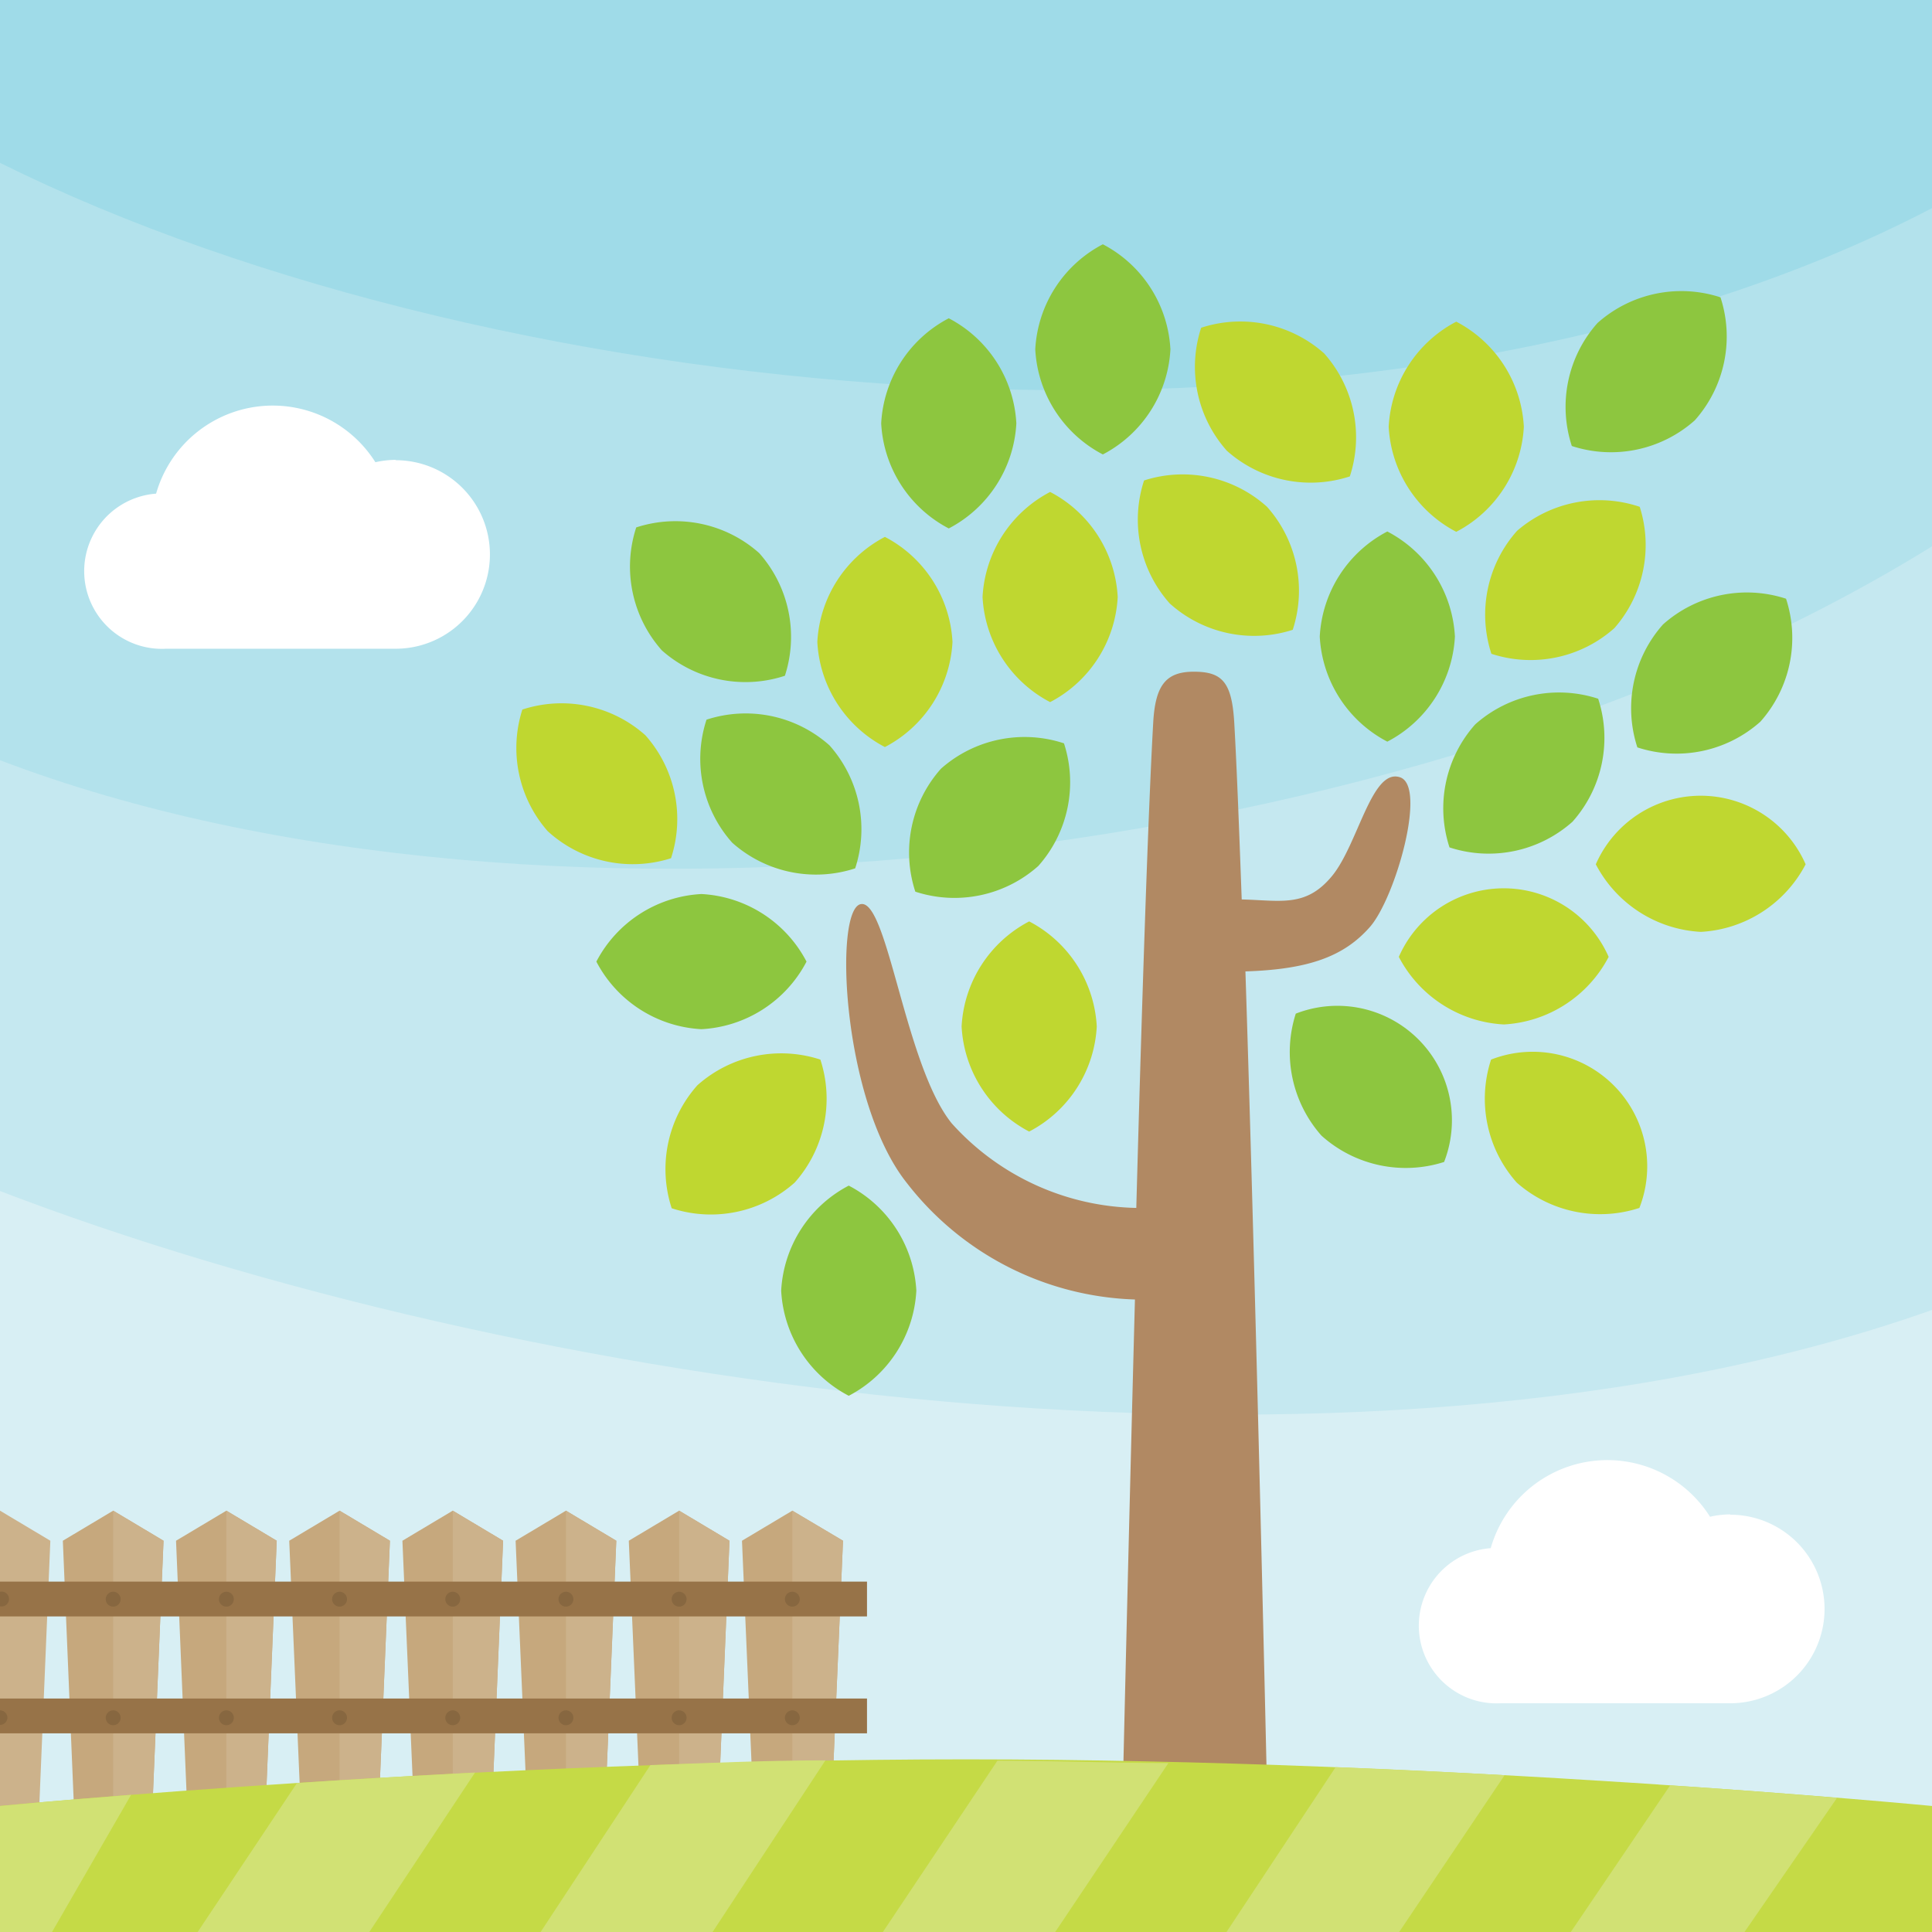 <svg xmlns="http://www.w3.org/2000/svg" viewBox="0 0 57.18 57.18">
  <title>spring</title>
  <g id="Layer_2" data-name="Layer 2">
    <g id="Layer_1-2" data-name="Layer 1">
      <g id="spring">
        <g>
          <g>
            <rect width="57.18" height="57.18" fill="#d8eff4"/>
            <path d="M0,35.25c15.13,5.8,40,9.61,57.18,3.52V0H0Z" fill="#c5e8f0"/>
            <path d="M0,22.5c16.11,6.14,41.82,3.18,57.18-6.33V0H0Z" fill="#b3e2ec"/>
            <path d="M0,4.82c14.87,7.38,40.79,9.89,57.18,1.34V0H0Z" fill="#9fdbe8"/>
          </g>
          <path d="M51.21,44.82a2.8,2.8,0,0,0-.6.07,3.59,3.59,0,0,0-6.49.93,2.3,2.3,0,0,0,.3,4.59h6.79a2.79,2.79,0,1,0,0-5.58Z" fill="#fff"/>
          <path d="M11.71,13.61a2.79,2.79,0,0,0-.6.07,3.59,3.59,0,0,0-6.49.93,2.3,2.3,0,0,0,.3,4.59h6.79a2.79,2.79,0,1,0,0-5.58Z" fill="#fff"/>
        </g>
        <g>
          <path d="M41.42,23c-.83-.25-1.23,2-2,2.93s-1.5.72-2.67.69c-.08-2.19-.15-4-.22-5.22s-.36-1.52-1.2-1.52h0c-.84,0-1.14.42-1.2,1.52-.15,2.65-.34,8.44-.5,14.35a7.54,7.54,0,0,1-5.46-2.5c-1.39-1.71-1.9-6.67-2.7-6.49S24.93,32.6,26.83,35a8.89,8.89,0,0,0,6.76,3.46C33.39,46,33.23,53,33.23,53h4.27s-.32-14.41-.64-24.25c1.89-.06,2.92-.45,3.68-1.31S42.25,23.23,41.42,23Z" fill="#b18963"/>
          <path d="M32.46,30.38a3.73,3.73,0,0,1-2,3.11,3.73,3.73,0,0,1-2-3.11,3.73,3.73,0,0,1,2-3.11A3.73,3.73,0,0,1,32.46,30.38Z" fill="#bfd730"/>
          <path d="M33.08,17.67a3.73,3.73,0,0,1-2,3.11,3.73,3.73,0,0,1-2-3.11,3.73,3.73,0,0,1,2-3.11A3.73,3.73,0,0,1,33.08,17.67Z" fill="#bfd730"/>
          <path d="M28.19,19a3.73,3.73,0,0,1-2,3.11,3.73,3.73,0,0,1-2-3.11,3.73,3.73,0,0,1,2-3.11A3.73,3.73,0,0,1,28.19,19Z" fill="#bfd730"/>
          <path d="M30.08,12.53a3.73,3.73,0,0,1-2,3.11,3.73,3.73,0,0,1-2-3.11,3.73,3.73,0,0,1,2-3.11A3.73,3.73,0,0,1,30.08,12.53Z" fill="#8dc63f"/>
          <path d="M34.64,10.34a3.73,3.73,0,0,1-2,3.11,3.73,3.73,0,0,1-2-3.11,3.73,3.73,0,0,1,2-3.11A3.73,3.73,0,0,1,34.64,10.34Z" fill="#8dc63f"/>
          <path d="M45.1,12.63a3.73,3.73,0,0,1-2,3.11,3.73,3.73,0,0,1-2-3.11,3.73,3.73,0,0,1,2-3.11A3.73,3.73,0,0,1,45.1,12.63Z" fill="#bfd730"/>
          <path d="M43.06,18.84a3.73,3.73,0,0,1-2,3.11,3.73,3.73,0,0,1-2-3.11,3.73,3.73,0,0,1,2-3.11A3.73,3.73,0,0,1,43.06,18.84Z" fill="#8dc63f"/>
          <path d="M20.76,30.46a3.73,3.73,0,0,1-3.11-2,3.73,3.73,0,0,1,3.11-2,3.73,3.73,0,0,1,3.11,2A3.73,3.73,0,0,1,20.76,30.46Z" fill="#8dc63f"/>
          <path d="M50.34,27.58a3.73,3.73,0,0,1-3.11-2,3.39,3.39,0,0,1,6.21,0A3.73,3.73,0,0,1,50.34,27.58Z" fill="#bfd730"/>
          <path d="M44.51,30.32a3.73,3.73,0,0,1-3.11-2,3.39,3.39,0,0,1,6.21,0A3.73,3.73,0,0,1,44.51,30.32Z" fill="#bfd730"/>
          <path d="M30.73,25.63a3.73,3.73,0,0,1-3.64.76,3.73,3.73,0,0,1,.76-3.64A3.73,3.73,0,0,1,31.49,22,3.73,3.73,0,0,1,30.73,25.63Z" fill="#8dc63f"/>
          <path d="M47.78,18.59a3.73,3.73,0,0,1-3.64.76,3.73,3.73,0,0,1,.76-3.64A3.73,3.73,0,0,1,48.53,15,3.73,3.73,0,0,1,47.78,18.59Z" fill="#bfd730"/>
          <path d="M46.54,24.32a3.73,3.73,0,0,1-3.64.76,3.73,3.73,0,0,1,.76-3.64,3.73,3.73,0,0,1,3.64-.76A3.73,3.73,0,0,1,46.54,24.32Z" fill="#8dc63f"/>
          <path d="M23.52,35a3.73,3.73,0,0,1-3.64.76,3.73,3.73,0,0,1,.76-3.64,3.73,3.73,0,0,1,3.64-.76A3.73,3.73,0,0,1,23.52,35Z" fill="#bfd730"/>
          <path d="M50.16,12.44a3.73,3.73,0,0,1-3.64.76,3.73,3.73,0,0,1,.76-3.64,3.73,3.73,0,0,1,3.64-.76A3.73,3.73,0,0,1,50.16,12.44Z" fill="#8dc63f"/>
          <path d="M52.1,21.36a3.73,3.73,0,0,1-3.64.76,3.73,3.73,0,0,1,.76-3.64,3.73,3.73,0,0,1,3.64-.76A3.73,3.73,0,0,1,52.1,21.36Z" fill="#8dc63f"/>
          <path d="M39.11,33.61A3.73,3.73,0,0,1,38.35,30a3.39,3.39,0,0,1,4.39,4.39A3.73,3.73,0,0,1,39.11,33.61Z" fill="#8dc63f"/>
          <path d="M21.67,24.94a3.73,3.73,0,0,1-.76-3.64,3.73,3.73,0,0,1,3.64.76,3.73,3.73,0,0,1,.76,3.64A3.73,3.73,0,0,1,21.67,24.94Z" fill="#8dc63f"/>
          <path d="M16.21,24.6A3.73,3.73,0,0,1,15.46,21a3.73,3.73,0,0,1,3.64.76,3.73,3.73,0,0,1,.76,3.64A3.73,3.73,0,0,1,16.21,24.6Z" fill="#bfd730"/>
          <path d="M19.59,19.25a3.73,3.73,0,0,1-.76-3.64,3.73,3.73,0,0,1,3.64.76A3.73,3.73,0,0,1,23.23,20,3.73,3.73,0,0,1,19.59,19.25Z" fill="#8dc63f"/>
          <path d="M44.89,35a3.73,3.73,0,0,1-.76-3.64,3.39,3.39,0,0,1,4.39,4.39A3.73,3.73,0,0,1,44.89,35Z" fill="#bfd730"/>
          <path d="M34.62,17.86a3.73,3.73,0,0,1-.76-3.64A3.73,3.73,0,0,1,37.5,15a3.73,3.73,0,0,1,.76,3.64A3.73,3.73,0,0,1,34.62,17.86Z" fill="#bfd730"/>
          <path d="M36.31,13.34a3.73,3.73,0,0,1-.76-3.64,3.73,3.73,0,0,1,3.64.76,3.73,3.73,0,0,1,.76,3.64A3.73,3.73,0,0,1,36.31,13.34Z" fill="#bfd730"/>
          <path d="M27.12,38.2a3.73,3.73,0,0,1-2,3.11,3.73,3.73,0,0,1-2-3.11,3.73,3.73,0,0,1,2-3.11A3.73,3.73,0,0,1,27.12,38.2Z" fill="#8dc63f"/>
        </g>
        <g>
          <g>
            <g>
              <polygon points="4.51 53.51 2.19 53.51 1.86 45.6 3.35 44.71 4.84 45.6 4.51 53.51" fill="#c6a87d"/>
              <polygon points="7.86 53.51 5.54 53.51 5.21 45.6 6.7 44.71 8.19 45.6 7.86 53.51" fill="#c6a87d"/>
              <polygon points="11.21 53.51 8.9 53.51 8.56 45.6 10.05 44.71 11.54 45.6 11.21 53.51" fill="#c6a87d"/>
              <polygon points="14.56 53.51 12.25 53.51 11.91 45.6 13.4 44.71 14.89 45.6 14.56 53.51" fill="#c6a87d"/>
              <polygon points="17.91 53.51 15.6 53.51 15.26 45.6 16.75 44.71 18.24 45.6 17.91 53.51" fill="#c6a87d"/>
              <polygon points="21.26 53.51 18.95 53.51 18.61 45.6 20.1 44.71 21.59 45.6 21.26 53.51" fill="#c6a87d"/>
              <polygon points="24.61 53.51 22.3 53.51 21.96 45.6 23.45 44.71 24.95 45.6 24.61 53.51" fill="#c6a87d"/>
            </g>
            <g>
              <polygon points="1.16 53.51 0 53.51 0 44.71 1.49 45.6 1.16 53.51" fill="#ccb28b"/>
              <polygon points="4.51 53.51 3.35 53.51 3.35 44.71 4.84 45.6 4.51 53.51" fill="#ccb28b"/>
              <polygon points="7.86 53.51 6.7 53.51 6.7 44.71 8.19 45.6 7.86 53.51" fill="#ccb28b"/>
              <polygon points="11.21 53.51 10.05 53.51 10.05 44.71 11.54 45.6 11.21 53.51" fill="#ccb28b"/>
              <polygon points="14.56 53.51 13.4 53.51 13.4 44.71 14.89 45.6 14.56 53.51" fill="#ccb28b"/>
              <polygon points="17.91 53.51 16.75 53.51 16.75 44.71 18.24 45.6 17.91 53.51" fill="#ccb28b"/>
              <polygon points="21.26 53.51 20.1 53.51 20.1 44.71 21.59 45.6 21.26 53.51" fill="#ccb28b"/>
              <polygon points="24.61 53.51 23.45 53.51 23.45 44.71 24.95 45.6 24.61 53.51" fill="#ccb28b"/>
            </g>
            <rect y="46.81" width="25.66" height="1.03" fill="#977348"/>
            <rect y="50.27" width="25.66" height="1.03" fill="#977348"/>
            <path d="M10.05,47.11a.22.22,0,1,0,.22.22A.22.22,0,0,0,10.05,47.11Zm3.35,0a.22.22,0,1,0,.22.22A.22.22,0,0,0,13.4,47.11Zm-10.05,0a.22.22,0,1,0,.22.22A.22.22,0,0,0,3.35,47.11ZM0,47.11v.43a.22.22,0,1,0,0-.43Zm6.7,0a.22.22,0,1,0,.22.22A.22.22,0,0,0,6.7,47.11Zm10.05,0a.22.22,0,1,0,.22.22A.22.22,0,0,0,16.75,47.11Zm6.7,0a.22.22,0,1,0,.22.22A.22.22,0,0,0,23.45,47.11Zm-3.35,0a.22.22,0,1,0,.22.22A.22.22,0,0,0,20.1,47.11Z" fill="#876740"/>
            <path d="M10.05,50.62a.22.22,0,1,0,.22.22A.22.22,0,0,0,10.05,50.62Zm3.35,0a.22.22,0,1,0,.22.22A.22.22,0,0,0,13.4,50.62Zm-10.05,0a.22.22,0,1,0,.22.22A.22.22,0,0,0,3.35,50.62ZM0,50.62v.43a.22.22,0,0,0,.22-.22A.22.22,0,0,0,0,50.62Zm6.7,0a.22.22,0,1,0,.22.22A.22.22,0,0,0,6.7,50.62Zm10.05,0a.22.22,0,1,0,.22.22A.22.22,0,0,0,16.75,50.62Zm6.7,0a.22.22,0,1,0,.22.22A.22.22,0,0,0,23.45,50.62Zm-3.35,0a.22.22,0,1,0,.22.22A.22.22,0,0,0,20.1,50.62Z" fill="#876740"/>
          </g>
          <g>
            <path d="M28.59,52.07C14.29,52.07,0,53.45,0,53.45v3.73H57.18V53.45S42.88,52.07,28.59,52.07Z" fill="#c5da46"/>
            <g>
              <path d="M5.85,57.18h5.08l3.13-4.72c-1.89.1-3.66.2-5.27.31Z" fill="#d1e174"/>
              <path d="M24.43,52.1c-1.76,0-3.49.08-5.18.14L16,57.18h5.09Z" fill="#d1e174"/>
              <path d="M44.53,52.54c-1.57-.09-3.24-.17-5-.24L36.3,57.18h5.11Z" fill="#d1e174"/>
              <path d="M26.13,57.18h5.1l3.35-5c-1.67,0-3.36-.07-5.06-.07Z" fill="#d1e174"/>
              <path d="M3.88,53.12c-2.44.19-3.88.33-3.88.33v3.73H1.54Z" fill="#d1e174"/>
              <path d="M54.37,53.21c-1.29-.11-3-.24-4.94-.37l-2.94,4.34h5.14Z" fill="#d1e174"/>
            </g>
          </g>
        </g>
      </g>
    </g>
  </g>
</svg>
